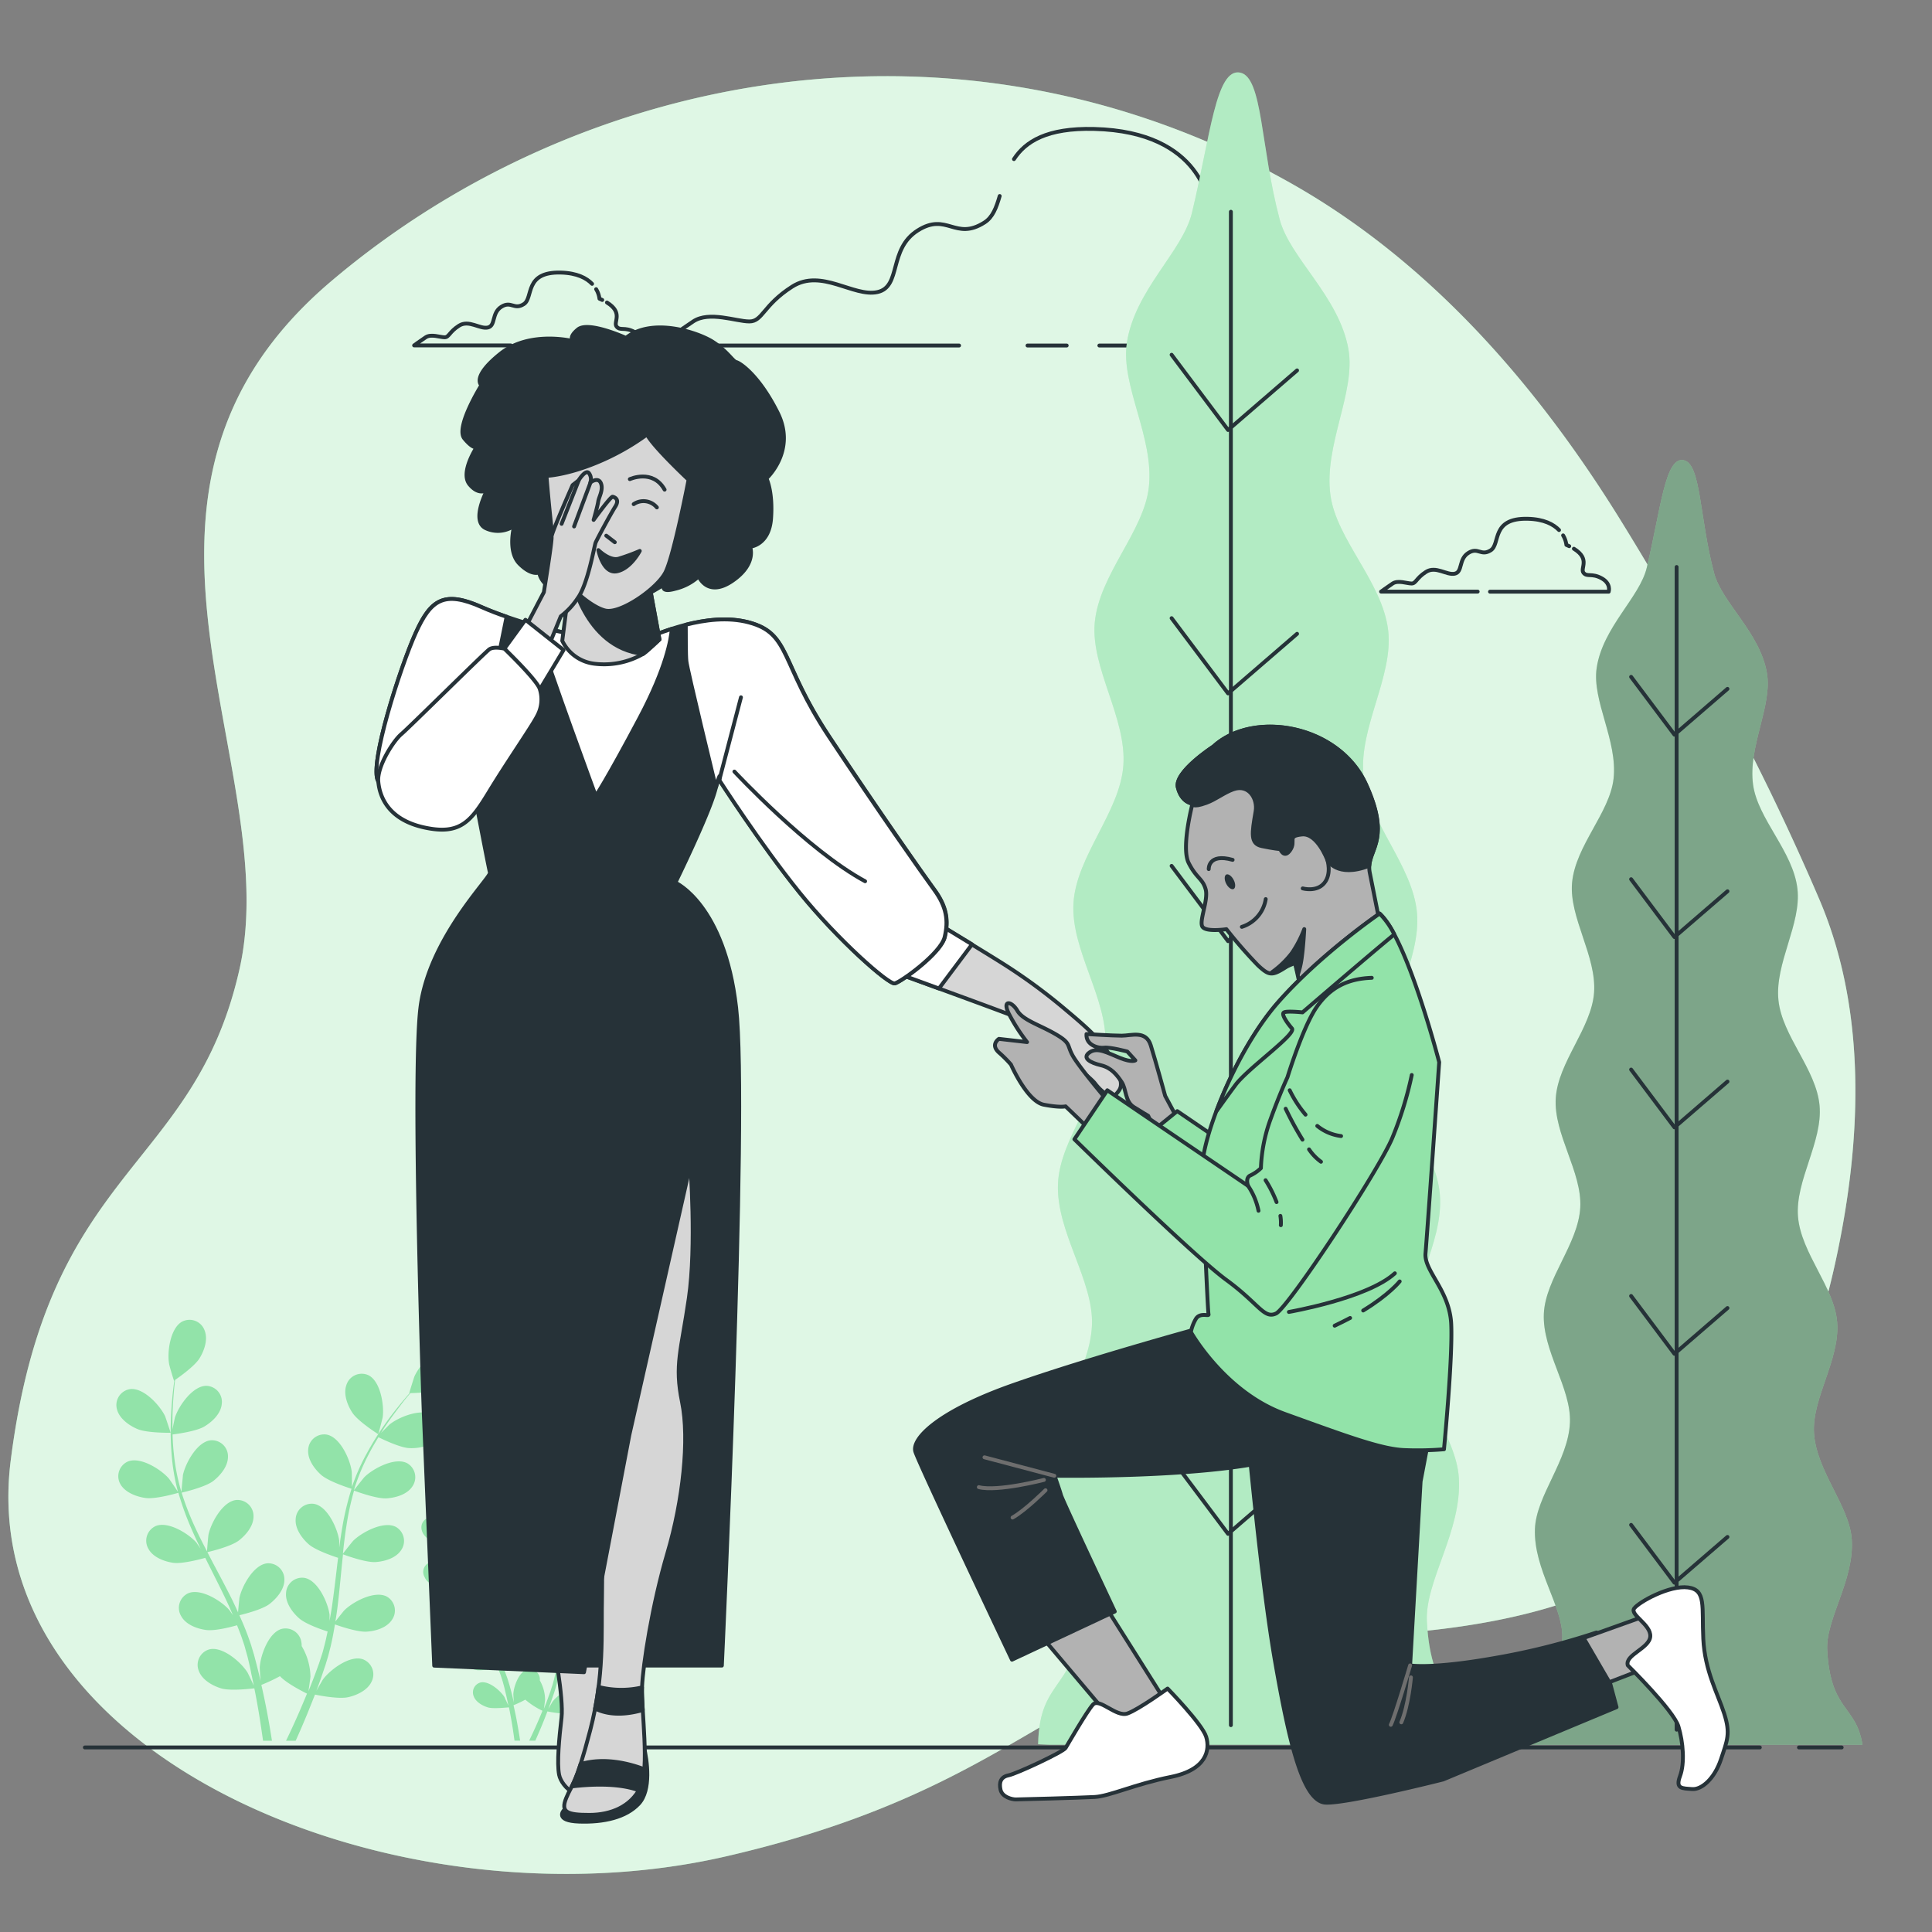 <svg xmlns="http://www.w3.org/2000/svg" viewBox="0 0 500 500"><rect x="0" y="0" width="500" height="500" fill="#808080" stroke="none"/><g id="background-simple"><path d="M458.25,205.15a799.7,799.7,0,0,0-38.82-70.48C398,100,370,67.46,333.34,47,248.28-.64,150.29,18,85.68,72.81S73.84,198,62,250.74,12.46,301.43,2.77,378,102.91,500.05,188,480.4s86.14-54.83,158.28-56.9S461.48,399.71,476.55,319c5.3-28.35,5.86-59.17-5.71-86.25C466.92,223.58,462.7,214.35,458.25,205.15Z" style="fill:#92E3A9"></path><path d="M458.25,205.15a799.7,799.7,0,0,0-38.82-70.48C398,100,370,67.46,333.34,47,248.28-.64,150.29,18,85.68,72.81S73.84,198,62,250.74,12.46,301.43,2.77,378,102.91,500.05,188,480.4s86.14-54.83,158.28-56.9S461.48,399.71,476.55,319c5.3-28.35,5.86-59.17-5.71-86.25C466.92,223.58,462.7,214.35,458.25,205.15Z" style="fill:#fff;opacity:0.7"></path></g><g id="Floor"><line x1="465.57" y1="452.24" x2="476.62" y2="452.24" style="fill:none;stroke:#263238;stroke-linecap:round;stroke-linejoin:round"></line><line x1="21.96" y1="452.24" x2="455.44" y2="452.24" style="fill:none;stroke:#263238;stroke-linecap:round;stroke-linejoin:round"></line></g><g id="Clouds"><path d="M153.23,73.46c-1.41-1.47-3.86-2.81-8.11-2.92-9.55-.23-7,6.53-9.55,8.16s-3.26-.93-5.83.7-1.4,4.89-3.49,5.36-4.9-2.1-7.46-.47-2.56,3-3.73,3-3.49-.93-4.89,0-3,2.1-3,2.1h25" style="fill:none;stroke:#263238;stroke-linecap:round;stroke-linejoin:round"></path><path d="M155.86,77.63l-.72-.33a6.25,6.25,0,0,0-.86-2.46" style="fill:none;stroke:#263238;stroke-linecap:round;stroke-linejoin:round"></path><path d="M135.36,89.42h30.73s.7-2.1-1.87-3.5-3.72-.23-4.65-1.4,1.85-3.55-2.49-6.23" style="fill:none;stroke:#263238;stroke-linecap:round;stroke-linejoin:round"></path><path d="M403.48,137.18c-1.41-1.47-3.87-2.82-8.11-2.92-9.56-.23-7,6.52-9.56,8.15s-3.26-.93-5.82.7-1.4,4.9-3.5,5.36-4.89-2.1-7.45-.46-2.56,3-3.73,3-3.49-.93-4.89,0-3,2.1-3,2.1h25" style="fill:none;stroke:#263238;stroke-linecap:round;stroke-linejoin:round"></path><path d="M406.11,141.35l-.73-.33a6.32,6.32,0,0,0-.85-2.46" style="fill:none;stroke:#263238;stroke-linecap:round;stroke-linejoin:round"></path><path d="M385.61,153.13h30.72s.7-2.1-1.86-3.49-3.73-.24-4.66-1.4,1.85-3.55-2.49-6.23" style="fill:none;stroke:#263238;stroke-linecap:round;stroke-linejoin:round"></path><path d="M284.51,89.42h60.92s2.08-6.23-5.54-10.38-11.07-.7-13.83-4.16,7.61-12.45-13.15-21.45c0,0-1.39-19.37-29.76-20.06-12.24-.3-17.78,3.27-20.74,7.81" style="fill:none;stroke:#263238;stroke-linecap:round;stroke-linejoin:round"></path><line x1="265.92" y1="89.42" x2="276.06" y2="89.42" style="fill:none;stroke:#263238;stroke-linecap:round;stroke-linejoin:round"></line><path d="M258.72,50.73c-.87,3-1.81,5.5-3.94,6.85-7.61,4.85-9.68-2.76-17.3,2.08s-4.15,14.53-10.37,15.92S212.57,69.35,205,74.19s-7.61,9-11.07,9-10.38-2.77-14.53,0-9,6.23-9,6.23h77.81" style="fill:none;stroke:#263238;stroke-linecap:round;stroke-linejoin:round"></path></g><g id="Trees"><path d="M397.74,451.53H482c-1.62-10.31-8.24-8.5-9.12-24.46-.44-8.05,7-18,6.36-28.56-.53-8.71-9.11-17.63-9.78-27.58-.6-9,6.72-19,6-28.64-.67-9.15-9.37-17.93-10.14-27.45-.75-9.28,6.42-19.35,5.58-28.73s-9.7-18-10.64-27.26c-1-9.51,6-19.74,4.91-28.85-1.12-9.66-10.24-18-11.47-26.9-1.38-9.91,5.08-20.5,3.56-29-1.85-10.49-11.6-18.07-13.66-25.8-3.82-14.41-3.34-28.3-7.86-29.2-4.82-1-5.92,12.65-9.57,27.86-1.84,7.65-11.38,15.39-12.95,25.88-1.27,8.49,5.47,18.82,4.37,28.69-1,8.84-9.87,17.34-10.74,26.94-.81,9,6.4,19,5.69,28.45-.69,9.19-9.31,17.95-9.91,27.27s6.84,19.1,6.34,28.31c-.52,9.44-9,18.36-9.42,27.44-.46,9.61,7.12,19.3,6.75,28.21-.41,9.87-8.76,18.92-9.06,27.55-.38,10.48,7.32,20.15,7.08,28.13-.51,17.32-8.44,13.73-8.73,27.67Z" style="fill:#92E3A9"></path><path d="M397.74,451.53H482c-1.62-10.31-8.24-8.5-9.12-24.46-.44-8.05,7-18,6.36-28.56-.53-8.71-9.11-17.63-9.78-27.58-.6-9,6.72-19,6-28.64-.67-9.15-9.37-17.93-10.14-27.45-.75-9.28,6.42-19.35,5.58-28.73s-9.7-18-10.64-27.26c-1-9.51,6-19.74,4.91-28.85-1.12-9.66-10.24-18-11.47-26.9-1.38-9.91,5.08-20.5,3.56-29-1.85-10.49-11.6-18.07-13.66-25.8-3.82-14.41-3.34-28.3-7.86-29.2-4.82-1-5.92,12.65-9.57,27.86-1.84,7.65-11.38,15.39-12.95,25.88-1.27,8.49,5.47,18.82,4.37,28.69-1,8.84-9.87,17.34-10.74,26.94-.81,9,6.4,19,5.69,28.45-.69,9.19-9.31,17.95-9.91,27.27s6.84,19.1,6.34,28.31c-.52,9.44-9,18.36-9.42,27.44-.46,9.61,7.12,19.3,6.75,28.21-.41,9.87-8.76,18.92-9.06,27.55-.38,10.48,7.32,20.15,7.08,28.13-.51,17.32-8.44,13.73-8.73,27.67Z" style="fill:#fff;opacity:0.3"></path><path d="M397.74,451.53H482c-1.62-10.31-8.24-8.5-9.12-24.46-.44-8.05,7-18,6.36-28.56-.53-8.71-9.11-17.63-9.78-27.58-.6-9,6.72-19,6-28.64-.67-9.15-9.37-17.93-10.14-27.45-.75-9.28,6.42-19.35,5.58-28.73s-9.7-18-10.64-27.26c-1-9.51,6-19.74,4.91-28.85-1.12-9.66-10.24-18-11.47-26.9-1.38-9.91,5.08-20.5,3.56-29-1.85-10.49-11.6-18.07-13.66-25.8-3.82-14.41-3.34-28.3-7.86-29.2-4.82-1-5.92,12.65-9.57,27.86-1.84,7.65-11.38,15.39-12.95,25.88-1.27,8.49,5.47,18.82,4.37,28.69-1,8.84-9.87,17.34-10.74,26.94-.81,9,6.4,19,5.69,28.45-.69,9.19-9.31,17.95-9.91,27.27s6.84,19.1,6.34,28.31c-.52,9.44-9,18.36-9.42,27.44-.46,9.61,7.12,19.3,6.75,28.21-.41,9.87-8.76,18.92-9.06,27.55-.38,10.48,7.32,20.15,7.08,28.13-.51,17.32-8.44,13.73-8.73,27.67Z" style="opacity:0.3"></path><line x1="433.91" y1="146.74" x2="433.91" y2="447.64" style="fill:none;stroke:#263238;stroke-linecap:round;stroke-linejoin:round"></line><polyline points="447.07 178.28 433.35 190.13 422.13 175.17" style="fill:none;stroke:#263238;stroke-linecap:round;stroke-linejoin:round"></polyline><polyline points="447.07 230.66 433.35 242.5 422.13 227.54" style="fill:none;stroke:#263238;stroke-linecap:round;stroke-linejoin:round"></polyline><polyline points="447.07 279.91 433.35 291.76 422.13 276.8" style="fill:none;stroke:#263238;stroke-linecap:round;stroke-linejoin:round"></polyline><polyline points="447.07 338.52 433.35 350.37 422.13 335.4" style="fill:none;stroke:#263238;stroke-linecap:round;stroke-linejoin:round"></polyline><polyline points="447.07 397.76 433.35 409.6 422.13 394.64" style="fill:none;stroke:#263238;stroke-linecap:round;stroke-linejoin:round"></polyline><path d="M271.47,451.53H381.14c-2.1-13.42-10.72-11.06-11.86-31.84-.58-10.47,9.11-23.42,8.27-37.18-.69-11.32-11.86-22.94-12.72-35.89-.79-11.7,8.75-24.67,7.82-37.28-.87-11.91-12.19-23.34-13.2-35.73-1-12.08,8.36-25.19,7.26-37.4s-12.62-23.44-13.84-35.48c-1.26-12.37,7.77-25.7,6.39-37.55-1.47-12.57-13.33-23.43-14.94-35-1.79-12.89,6.61-26.67,4.65-37.81-2.41-13.65-15.11-23.52-17.79-33.58-5-18.76-4.35-36.83-10.23-38-6.28-1.26-7.71,16.46-12.47,36.27-2.38,10-14.8,20-16.85,33.68-1.65,11.06,7.13,24.5,5.69,37.35-1.29,11.5-12.85,22.56-14,35.07-1.06,11.76,8.32,24.73,7.4,37-.9,12-12.12,23.35-12.9,35.49s8.91,24.87,8.25,36.86c-.68,12.28-11.7,23.88-12.26,35.71-.6,12.5,9.27,25.11,8.79,36.72-.53,12.85-11.4,24.63-11.8,35.86-.49,13.64,9.53,26.23,9.22,36.61-.67,22.54-11,17.87-11.36,36Z" style="fill:#92E3A9"></path><path d="M271.47,451.53H381.14c-2.1-13.42-10.72-11.06-11.86-31.84-.58-10.47,9.11-23.42,8.27-37.18-.69-11.32-11.86-22.94-12.72-35.89-.79-11.7,8.75-24.67,7.82-37.28-.87-11.91-12.19-23.34-13.2-35.73-1-12.08,8.36-25.19,7.26-37.4s-12.62-23.44-13.84-35.48c-1.26-12.37,7.77-25.7,6.39-37.55-1.47-12.57-13.33-23.43-14.94-35-1.79-12.89,6.61-26.67,4.65-37.81-2.41-13.65-15.11-23.52-17.79-33.58-5-18.76-4.35-36.83-10.23-38-6.28-1.26-7.71,16.46-12.47,36.27-2.38,10-14.8,20-16.85,33.68-1.65,11.06,7.13,24.5,5.69,37.35-1.29,11.5-12.85,22.56-14,35.07-1.06,11.76,8.32,24.73,7.4,37-.9,12-12.12,23.35-12.9,35.49s8.91,24.87,8.25,36.86c-.68,12.28-11.7,23.88-12.26,35.71-.6,12.5,9.27,25.11,8.79,36.72-.53,12.85-11.4,24.63-11.8,35.86-.49,13.64,9.53,26.23,9.22,36.61-.67,22.54-11,17.87-11.36,36Z" style="fill:#fff;opacity:0.3"></path><line x1="318.55" y1="54.8" x2="318.55" y2="446.47" style="fill:none;stroke:#263238;stroke-linecap:round;stroke-linejoin:round"></line><polyline points="335.68 95.86 317.82 111.28 303.21 91.81" style="fill:none;stroke:#263238;stroke-linecap:round;stroke-linejoin:round"></polyline><polyline points="335.68 164.03 317.82 179.45 303.21 159.98" style="fill:none;stroke:#263238;stroke-linecap:round;stroke-linejoin:round"></polyline><polyline points="335.68 228.15 317.82 243.57 303.21 224.09" style="fill:none;stroke:#263238;stroke-linecap:round;stroke-linejoin:round"></polyline><polyline points="335.68 304.44 317.82 319.86 303.21 300.38" style="fill:none;stroke:#263238;stroke-linecap:round;stroke-linejoin:round"></polyline><polyline points="335.68 381.54 317.82 396.96 303.21 377.48" style="fill:none;stroke:#263238;stroke-linecap:round;stroke-linejoin:round"></polyline></g><g id="Plants"><path d="M35.48,369.8c2.52,1.11,8.69,1,8.69,1s-1.32-4-1.44-4.29c-1.35-2.83-5.63-7.5-9.12-7a4.16,4.16,0,0,0-3.34,5.21C30.85,367.07,33.33,368.87,35.48,369.8Z" style="fill:#92E3A9"></path><path d="M37.61,387.67c2.61.39,8.12-1.21,8.56-1.34a73.3,73.3,0,0,0,3.34,9.24c.75,1.75,1.57,3.5,2.41,5.23-.5-.73-1-1.39-1-1.47-2-2.37-7.42-5.75-10.65-4.38a4.16,4.16,0,0,0-1.84,5.91c1.19,2.17,4.05,3.25,6.37,3.59s7.08-.93,8.32-1.28c.33.66.65,1.33,1,2,1.59,3.18,3.2,6.34,4.68,9.49.52,1.11,1,2.22,1.47,3.33-.45-.65-.83-1.2-.9-1.28-2-2.37-7.41-5.75-10.65-4.38a4.16,4.16,0,0,0-1.84,5.91c1.19,2.18,4,3.25,6.37,3.59s6.62-.8,8.1-1.21c.45,1.15.91,2.3,1.3,3.44.25.78.54,1.52.75,2.32s.43,1.56.65,2.33c.36,1.51.74,3.05,1,4.53.23,1,.43,2,.63,3-.51-1.11-1.54-3.27-1.65-3.44-1.67-2.65-6.46-6.81-9.87-5.94a4.16,4.16,0,0,0-2.71,5.56c.85,2.33,3.51,3.83,5.75,4.52,2.47.75,7.94.06,8.62,0,.33,1.63.63,3.22.89,4.73.59,3.32,1,6.3,1.37,8.83h2.3c-.4-2.61-.93-5.72-1.62-9.21-.33-1.66-.71-3.43-1.12-5.24a42.94,42.94,0,0,0,4.81-2.26c1.8,1.95,6.41,4.23,7,4.52-.63,1.54-1.26,3-1.87,4.44-1.27,2.93-2.48,5.53-3.55,7.75h2.49c.92-2,1.93-4.37,3-6.94.64-1.57,1.3-3.25,2-5,.66.14,6.07,1.24,8.59.67,2.29-.51,5.06-1.81,6.08-4.07a4.17,4.17,0,0,0-2.3-5.75c-3.33-1.12-8.41,2.67-10.28,5.19-.11.15-1.12,1.9-1.74,3,.27-.71.53-1.4.79-2.14.54-1.45,1-2.91,1.55-4.48.23-.77.47-1.54.7-2.33s.41-1.61.63-2.43c.45-1.9.82-3.85,1.14-5.82,1.27.46,5.81,2,8.16,1.87s5.27-1,6.62-3.1a4.15,4.15,0,0,0-1.4-6c-3.12-1.61-8.72,1.36-10.94,3.57-.14.14-1.56,1.91-2.32,2.89.19-1.19.38-2.37.53-3.58.43-3.48.76-7,1.1-10.55.11-1.09.23-2.16.34-3.24.45.17,5.8,2.16,8.43,2,2.34-.17,5.27-1,6.63-3.11a4.17,4.17,0,0,0-1.4-6c-3.13-1.61-8.73,1.36-11,3.58-.17.16-2.2,2.71-2.69,3.38.25-2.37.52-4.74.89-7.06a73.32,73.32,0,0,1,2-9.28c.21.08,5.79,2.19,8.48,2,2.34-.17,5.27-1,6.63-3.11a4.17,4.17,0,0,0-1.4-6c-3.13-1.61-8.73,1.36-11,3.58-.17.17-2.36,2.91-2.73,3.44.06-.18.09-.37.14-.54a54.16,54.16,0,0,1,3.68-8.79c.8-1.56,1.65-3,2.51-4.4,1,.49,5.59,2.72,8,2.82s5.35-.44,6.93-2.36a4.15,4.15,0,0,0-.73-6.14c-2.93-1.95-8.82.39-11.27,2.34-.14.11-1.37,1.34-2.26,2.25.39-.62.79-1.27,1.19-1.86,1.47-2.21,3-4.15,4.28-5.86.76-1,1.47-1.81,2.14-2.61,1.23,0,6.21-.17,8.38-1.19s4.55-2.86,5.06-5.29a4.16,4.16,0,0,0-3.47-5.12c-3.5-.37-7.65,4.42-8.93,7.28-.11.25-1.39,4.33-1.33,4.33h.08c-.66.76-1.36,1.57-2.11,2.47-1.37,1.68-2.9,3.59-4.42,5.78A74.21,74.21,0,0,0,95,376a53.37,53.37,0,0,0-3.92,8.82l0,.11c0-1,0-3.91-.06-4.13-.4-3.11-3-8.89-6.47-9.53a4.15,4.15,0,0,0-4.79,3.91c-.21,2.47,1.59,4.95,3.34,6.51,2,1.76,7.44,3.47,7.88,3.6a74,74,0,0,0-2.32,9.55c-.33,1.88-.61,3.79-.87,5.7,0-.89,0-1.69,0-1.8-.41-3.11-3-8.89-6.47-9.53a4.16,4.16,0,0,0-4.8,3.91c-.2,2.48,1.59,4.95,3.34,6.51s6.41,3.14,7.64,3.53c-.09.73-.19,1.47-.27,2.2-.42,3.53-.83,7.05-1.33,10.49-.18,1.22-.4,2.41-.61,3.6,0-.8,0-1.46,0-1.56-.4-3.12-3-8.89-6.46-9.53a4.16,4.16,0,0,0-4.8,3.91c-.21,2.47,1.59,4.95,3.34,6.51s6,3,7.42,3.45c-.26,1.22-.51,2.43-.82,3.59-.22.79-.38,1.57-.65,2.35l-.75,2.31c-.53,1.45-1.06,2.95-1.61,4.35-.38,1-.75,1.91-1.13,2.84.19-1.21.51-3.57.52-3.77A16.06,16.06,0,0,0,78.07,426a4.69,4.69,0,0,0-.06-.92,4.16,4.16,0,0,0-5.08-3.53c-3.4.9-5.55,6.87-5.71,10,0,.19.11,2.2.21,3.48-.18-.74-.33-1.46-.52-2.22-.36-1.5-.76-3-1.18-4.6-.23-.76-.47-1.54-.7-2.32s-.55-1.58-.82-2.38c-.67-1.83-1.44-3.66-2.26-5.49,1.31-.31,6-1.5,7.83-2.93s3.84-3.76,3.82-6.24a4.16,4.16,0,0,0-4.49-4.26c-3.5.38-6.53,5.94-7.16,9,0,.19-.25,2.45-.34,3.69-.5-1.09-1-2.19-1.53-3.28-1.57-3.14-3.24-6.28-4.91-9.41-.51-1-1-1.93-1.5-2.89.47-.11,6-1.4,8.12-3,1.86-1.43,3.83-3.76,3.82-6.24a4.16,4.16,0,0,0-4.5-4.26c-3.49.38-6.52,5.94-7.16,9-.05.23-.34,3.48-.37,4.31-1.1-2.12-2.18-4.24-3.16-6.38A74.43,74.43,0,0,1,47,386.3c.22-.05,6-1.37,8.17-3C57,381.86,59,379.53,59,377a4.15,4.15,0,0,0-4.49-4.25c-3.5.37-6.53,5.94-7.17,9,0,.24-.36,3.73-.37,4.37-.05-.18-.13-.35-.18-.53A53.3,53.3,0,0,1,45,376.3c-.2-1.75-.29-3.43-.34-5.06,1.11-.14,6.16-.81,8.26-2.08s4.22-3.32,4.47-5.79a4.15,4.15,0,0,0-4-4.72c-3.52,0-7.14,5.19-8.11,8.18-.05.16-.41,1.87-.65,3.12,0-.74,0-1.5,0-2.21,0-2.66.17-5.09.34-7.25.1-1.22.22-2.33.34-3.36,1-.7,5.09-3.57,6.34-5.62s2.22-4.89,1.3-7.2A4.15,4.15,0,0,0,47.2,342c-3.12,1.61-4,7.9-3.43,11,0,.26,1.23,4.37,1.28,4.33l.06,0c-.14,1-.27,2.06-.4,3.22-.21,2.16-.43,4.59-.5,7.26a74.93,74.93,0,0,0,.21,8.62,53.39,53.39,0,0,0,1.6,9.51l0,.11c-.55-.87-2.18-3.24-2.32-3.41-2.06-2.38-7.42-5.76-10.66-4.38a4.16,4.16,0,0,0-1.84,5.91C32.43,386.26,35.29,387.34,37.61,387.67Z" style="fill:#92E3A9"></path><path d="M97.88,371.16c.06,0,1.12-4.1,1.16-4.37.43-3.11-.56-9.37-3.72-10.9a4.16,4.16,0,0,0-5.66,2.51c-.85,2.33.22,5.19,1.5,7.16C92.65,367.87,97.88,371.16,97.88,371.16Z" style="fill:#92E3A9"></path><path d="M112.45,399.26c1.61.7,5.52.61,5.52.61s-.84-2.56-.91-2.71c-.86-1.8-3.58-4.77-5.79-4.47a2.64,2.64,0,0,0-2.12,3.31C109.52,397.53,111.09,398.67,112.45,399.26Z" style="fill:#92E3A9"></path><path d="M113.81,410.61c1.66.24,5.15-.78,5.43-.86a47.06,47.06,0,0,0,2.12,5.87c.48,1.11,1,2.22,1.53,3.32-.32-.47-.6-.88-.65-.94-1.31-1.5-4.71-3.65-6.76-2.78a2.64,2.64,0,0,0-1.17,3.75c.76,1.38,2.57,2.07,4,2.28s4.5-.59,5.29-.81l.62,1.26c1,2,2,4,3,6,.33.71.63,1.41.93,2.12-.28-.42-.52-.76-.56-.81-1.31-1.51-4.71-3.65-6.76-2.78a2.65,2.65,0,0,0-1.18,3.75c.76,1.38,2.58,2.06,4,2.28a17.11,17.11,0,0,0,5.14-.77c.29.73.58,1.46.83,2.18.15.5.34,1,.47,1.47s.28,1,.41,1.49c.23,1,.47,1.93.67,2.87.15.65.27,1.27.4,1.89-.32-.7-1-2.07-1-2.17-1.06-1.69-4.1-4.33-6.26-3.78A2.64,2.64,0,0,0,122.6,439c.54,1.48,2.23,2.43,3.65,2.87s5,0,5.47,0c.21,1,.4,2.05.57,3,.37,2.11.65,4,.86,5.61h1.46c-.25-1.66-.58-3.63-1-5.85-.21-1.05-.45-2.17-.71-3.32a29,29,0,0,0,3.05-1.44,19.23,19.23,0,0,0,4.44,2.87c-.39,1-.79,1.93-1.18,2.82-.81,1.86-1.58,3.51-2.26,4.92h1.59c.58-1.3,1.22-2.77,1.89-4.41.41-1,.82-2.06,1.24-3.16.42.09,3.85.78,5.45.42s3.21-1.15,3.86-2.58a2.64,2.64,0,0,0-1.45-3.65c-2.12-.71-5.35,1.69-6.53,3.29-.07.1-.71,1.21-1.1,1.92.16-.45.33-.89.5-1.36.34-.92.65-1.84,1-2.84l.45-1.48c.15-.49.26-1,.39-1.54.29-1.21.52-2.45.73-3.7.81.29,3.68,1.29,5.17,1.19s3.35-.65,4.21-2a2.64,2.64,0,0,0-.89-3.83c-2-1-5.53.87-6.95,2.27-.08.09-1,1.21-1.47,1.84.12-.76.24-1.51.34-2.28.27-2.21.48-4.45.7-6.7l.21-2.05c.29.11,3.69,1.37,5.36,1.25,1.48-.1,3.34-.64,4.2-2a2.64,2.64,0,0,0-.89-3.83c-2-1-5.53.86-6.95,2.27-.1.1-1.39,1.72-1.7,2.15.16-1.51.33-3,.56-4.48a47.39,47.39,0,0,1,1.28-5.9c.14.06,3.68,1.39,5.39,1.27,1.48-.1,3.34-.65,4.2-2a2.64,2.64,0,0,0-.89-3.83c-2-1-5.53.87-6.94,2.27-.12.11-1.51,1.85-1.73,2.18,0-.11.05-.23.08-.34a34.24,34.24,0,0,1,2.34-5.57c.51-1,1.05-1.92,1.59-2.8.64.32,3.55,1.73,5.1,1.79s3.4-.28,4.39-1.49a2.65,2.65,0,0,0-.46-3.91c-1.86-1.23-5.6.25-7.15,1.5-.09.06-.87.84-1.44,1.42.26-.39.51-.81.76-1.18.93-1.4,1.87-2.63,2.71-3.72.49-.61.94-1.15,1.36-1.66.79,0,3.94-.1,5.32-.75s2.89-1.81,3.22-3.36a2.65,2.65,0,0,0-2.21-3.25c-2.22-.23-4.85,2.8-5.66,4.62-.07.16-.89,2.75-.85,2.75h0c-.42.47-.86,1-1.34,1.56-.87,1.07-1.84,2.28-2.8,3.67a45.92,45.92,0,0,0-2.91,4.64,34,34,0,0,0-2.49,5.59.19.19,0,0,1,0,.07c0-.65,0-2.48,0-2.62-.26-2-1.91-5.64-4.11-6a2.64,2.64,0,0,0-3,2.48c-.13,1.57,1,3.14,2.12,4.14s4.72,2.2,5,2.28a46.62,46.62,0,0,0-1.47,6.06c-.21,1.2-.39,2.4-.55,3.62,0-.57,0-1.07,0-1.14-.26-2-1.91-5.65-4.11-6.05a2.64,2.64,0,0,0-3,2.48c-.13,1.57,1,3.14,2.12,4.13s4.07,2,4.85,2.24l-.18,1.4c-.27,2.24-.52,4.47-.84,6.66-.11.77-.25,1.52-.39,2.28,0-.5,0-.93,0-1-.25-2-1.91-5.64-4.1-6.05a2.65,2.65,0,0,0-3.05,2.48c-.13,1.57,1,3.14,2.12,4.14a17,17,0,0,0,4.71,2.19c-.16.77-.32,1.54-.51,2.28-.15.5-.25,1-.42,1.48s-.32,1-.47,1.47c-.34.92-.68,1.87-1,2.76-.24.63-.48,1.21-.71,1.81.12-.77.32-2.27.32-2.4a10.35,10.35,0,0,0-1.37-5,2.83,2.83,0,0,0,0-.58,2.64,2.64,0,0,0-3.23-2.24c-2.15.57-3.52,4.36-3.62,6.35,0,.11.07,1.39.13,2.2-.11-.47-.21-.92-.32-1.4-.23-1-.48-1.9-.75-2.92l-.45-1.48c-.14-.49-.35-1-.52-1.5-.43-1.17-.92-2.33-1.43-3.49.83-.2,3.78-.95,5-1.86s2.43-2.39,2.42-4a2.64,2.64,0,0,0-2.85-2.71c-2.22.24-4.14,3.78-4.55,5.73,0,.12-.15,1.55-.21,2.34-.32-.69-.63-1.39-1-2.08-1-2-2.06-4-3.11-6-.33-.61-.64-1.23-1-1.84.3-.06,3.83-.88,5.16-1.9,1.18-.91,2.43-2.39,2.42-4a2.65,2.65,0,0,0-2.85-2.71c-2.22.24-4.15,3.78-4.55,5.73,0,.15-.22,2.21-.24,2.73-.7-1.34-1.38-2.69-2-4a45.94,45.94,0,0,1-2.18-5.63c.14,0,3.83-.87,5.19-1.91,1.18-.91,2.43-2.39,2.42-4a2.63,2.63,0,0,0-2.85-2.7c-2.22.24-4.14,3.77-4.55,5.72,0,.15-.23,2.37-.23,2.78,0-.12-.09-.23-.12-.34a34.42,34.42,0,0,1-1.13-5.94c-.12-1.1-.18-2.17-.21-3.21.7-.08,3.91-.51,5.24-1.32s2.68-2.1,2.84-3.67a2.64,2.64,0,0,0-2.54-3c-2.23,0-4.53,3.3-5.14,5.19,0,.11-.26,1.19-.41,2,0-.46,0-1,0-1.4,0-1.68.11-3.23.22-4.6.07-.77.14-1.48.22-2.13.65-.44,3.23-2.27,4-3.57s1.41-3.1.83-4.57a2.65,2.65,0,0,0-3.64-1.49c-2,1-2.5,5-2.17,7,0,.17.78,2.77.81,2.75l0,0c-.09.63-.17,1.31-.25,2-.14,1.37-.28,2.91-.32,4.61a48.9,48.9,0,0,0,.13,5.47,34.05,34.05,0,0,0,1,6l0,.07c-.35-.55-1.39-2.06-1.48-2.16-1.3-1.51-4.71-3.65-6.76-2.78a2.64,2.64,0,0,0-1.17,3.75C110.52,409.71,112.33,410.39,113.81,410.61Z" style="fill:#92E3A9"></path><path d="M152.06,400.12s.71-2.6.74-2.77c.27-2-.36-6-2.37-6.92a2.65,2.65,0,0,0-3.59,1.59c-.54,1.48.15,3.3,1,4.55C148.74,398,152.06,400.12,152.06,400.12Z" style="fill:#92E3A9"></path></g><g id="character-1"><path d="M162,87.45s-9.69-4.42-12.41-2.21-1.19,3.06-1.19,3.06-11.23-2.89-18.88,3.23-4.93,8.16-4.93,8.16-6.8,10.89-4.42,13.78,3.23,2.21,3.23,2.21-4.42,6.63-1.87,9.69,4.59,1.36,4.59,1.36-4.42,8.16-.34,10a7.32,7.32,0,0,0,7.31-.68s-1.87,6.63,1.36,9.86,5.11,2.22,5.11,2.22.17,4.93,10,6.63,11.73,2.21,15.81.17a67.77,67.77,0,0,0,6.63-3.74s-1.53,2.38,2.72,1.19a13.66,13.66,0,0,0,6.12-3.23s2.22,5.61,8.68,1.19,4.59-8.85,4.59-8.85,4.93-.34,5.44-7.31-1.19-10.37-1.19-10.37,7.82-7.14,2.89-17-9.86-12.93-10.71-13.1-2.38-2.89-6.12-5.27S168.8,82,162,87.45Z" style="fill:#263238;stroke:#263238;stroke-linecap:round;stroke-linejoin:round"></path><path d="M176.28,132s4.25-1.87,3.57,2.21-5.1,6.29-5.1,6.29Z" style="fill:none;stroke:#263238;stroke-linecap:round;stroke-linejoin:round"></path><path d="M142,129.45s-4.25-1.87-3.57,2.21,5.1,6.29,5.1,6.29Z" style="fill:none;stroke:#263238;stroke-linecap:round;stroke-linejoin:round"></path><path d="M143.17,425.21s2.76,14.14,2.15,19.37-1.23,11.68-.62,14.75,5.84,8.61,12.91,3.69,1.23-12.91.31-24.9.62-38.73.62-38.73l-.93-7.69Z" style="fill:#d6d6d6;stroke:#263238;stroke-linecap:round;stroke-linejoin:round"></path><path d="M174.75,228.41s12.68,5.59,15.76,32.33-3.69,170.31-3.69,170.31h-45.5Z" style="fill:#263238;stroke:#263238;stroke-linecap:round;stroke-linejoin:round"></path><path d="M145.89,468.57s-2.42,2.64,4,2.86,12.11-1.1,15.41-4.62,2.21-11.24,1.33-14.76-1.33-5.07-1.33-5.07-.66,5.95-7.26,11.68S145.89,468.57,145.89,468.57Z" style="fill:#263238;stroke:#263238;stroke-linecap:round;stroke-linejoin:round"></path><path d="M178.66,301.36s1.59,20.95-.39,34.61-3.74,17.18-1.76,26.87.22,25.55-3.75,39-6.38,29.07-6.6,34.8,2,21.15-.44,26-7.49,7.05-13.22,7.05-7.49-.66-5.95-4.4,2.43-3.09,6.17-17.41,2.86-24.89,3.08-34.8-.66-21.58-.66-21.58L177,294.12Z" style="fill:#d6d6d6;stroke:#263238;stroke-linecap:round;stroke-linejoin:round"></path><path d="M166.15,436.71a23.89,23.89,0,0,1-11.25-.13q-.33,2.69-.89,5.58c4.12,2.09,9,1.36,12.33.39C166.2,440.21,166.1,438.16,166.15,436.71Z" style="fill:#263238;stroke:#263238;stroke-linecap:round;stroke-linejoin:round"></path><path d="M150.25,456.55a36.09,36.09,0,0,1-2.28,5.78c4.38-.53,12-1,17.34,1,.14-.24.28-.48.41-.73a13.53,13.53,0,0,0,1-4.73C163.16,456.51,156.58,454.68,150.25,456.55Z" style="fill:#263238;stroke:#263238;stroke-linecap:round;stroke-linejoin:round"></path><path d="M234.2,252.61s27.21,9.9,28.12,10.39,3,4.81,3.75,7,3.82,4.18,6.46,6.38,2.21,5.16,4,4.55,2-.7,1.36-2.48a31.59,31.59,0,0,0-2.86-5.09s7.13,5.37,8.39,7.07,4.09,4.28,5.43,2.73,2.1-2.37-.39-7.64-5.49-8.21-12.7-14.23a146.05,146.05,0,0,0-16.19-11.89c-3.94-2.5-15.87-9.74-15.87-9.74S238.86,247.88,234.2,252.61Z" style="fill:#d6d6d6;stroke:#263238;stroke-linecap:round;stroke-linejoin:round"></path><path d="M234.2,252.61c4.66-4.73,9.49-13,9.49-13s3.83,2.32,7.87,4.79L243,255.82Z" style="fill:#fff;stroke:#263238;stroke-linecap:round;stroke-linejoin:round"></path><path d="M146.53,163.8a111.77,111.77,0,0,1-21.77-6.63c-9.86-4.42-13.26-2-17.17,6.63s-12.24,34.35-9.69,38.43,9.18,10.2,14.28,10,10.2-9,10.2-9,4.08,21.42,4.42,22.61-15.81,17-18,35,.85,104.23.85,104.23l2.72,66,38.77,1.7,11.73-61.38,15.81-70.06s7.15-33.33,6-46.08-9.87-26.87-9.87-26.87,8.34-17,10.21-23.63,1.19-2.89,1.19-2.89,10.71,16.66,20.74,29.07,23.13,23.89,24.66,23.55,11.9-7.73,12.92-12,.51-7.83-2.72-12.25-14.45-20.4-27.21-39.62S204.68,164,193.8,161.08,170,164.31,168,164.82,146.53,163.8,146.53,163.8Z" style="fill:#263238;stroke:#263238;stroke-linecap:round;stroke-linejoin:round"></path><path d="M165.57,185.73c6.87-12.95,8.09-20.33,8.3-23-3,1-5.18,1.89-5.92,2.08-2,.51-21.42-1-21.42-1s-3.28-.61-7.81-1.83c3.53,11.71,15.46,44,15.46,44S156.73,202.4,165.57,185.73Z" style="fill:#fff;stroke:#263238;stroke-linecap:round;stroke-linejoin:round"></path><path d="M214.54,190.66c-12.75-19.21-9.86-26.69-20.74-29.58-5.47-1.46-11.46-.63-16.32.61,0,2.78,0,7.95.16,9.42.17,2,7.49,32.14,7.49,32.14l.14.44c1.48-5.1.88-1.8.88-1.8s10.71,16.66,20.74,29.07,23.13,23.89,24.66,23.55,11.9-7.73,12.92-12,.51-7.83-2.72-12.25S227.3,209.88,214.54,190.66Z" style="fill:#fff;stroke:#263238;stroke-linecap:round;stroke-linejoin:round"></path><path d="M124.76,157.17c-9.86-4.42-13.26-2-17.17,6.63s-12.24,34.35-9.69,38.43,9.18,10.2,14.28,10c4.49-.15,9-7,10-8.66l8.93-43.95C129,158.92,126.83,158.09,124.76,157.17Z" style="fill:#fff;stroke:#263238;stroke-linecap:round;stroke-linejoin:round"></path><path d="M190.06,199.68s19,20.4,33.83,28.39" style="fill:none;stroke:#263238;stroke-linecap:round;stroke-linejoin:round"></path><path d="M147.72,148.67l-2.21,17.17a10.63,10.63,0,0,0,8.5,5.95,20.22,20.22,0,0,0,12.41-2.55c.85-.51,4.25-3.74,4.25-3.74l-2.89-15.64S155,153.43,147.72,148.67Z" style="fill:#d6d6d6;stroke:#263238;stroke-linecap:round;stroke-linejoin:round"></path><path d="M167.78,149.86s-12.75,3.57-20.06-1.19c0,0,3.36,18.87,18.7,20.57.85-.51,4.25-3.74,4.25-3.74Z" style="fill:#263238;stroke:#263238;stroke-linecap:round;stroke-linejoin:round"></path><path d="M167.44,112.45a62.41,62.41,0,0,1-13.09,7.31c-7.82,3.23-12.92,3.4-12.92,3.4s1.53,19.21,2.89,23.46,8.5,10.55,12.41,11.4,13.26-5.61,15.47-9.86,6-24,6-24S169.14,115.68,167.44,112.45Z" style="fill:#d6d6d6;stroke:#263238;stroke-linecap:round;stroke-linejoin:round"></path><path d="M164,130.47a4.51,4.51,0,0,1,6,.85" style="fill:none;stroke:#263238;stroke-linecap:round;stroke-linejoin:round"></path><path d="M163,124s5.95-2.72,9,2.72" style="fill:none;stroke:#263238;stroke-linecap:round;stroke-linejoin:round"></path><line x1="156.9" y1="138.63" x2="159.11" y2="140.33" style="fill:none;stroke:#263238;stroke-linecap:round;stroke-linejoin:round"></line><path d="M154.86,142.37s2.89,2.89,5.27,2.21a50.86,50.86,0,0,0,5.44-2s-2.38,4.6-5.95,5.28S154.86,142.37,154.86,142.37Z" style="fill:#263238;stroke:#263238;stroke-linecap:round;stroke-linejoin:round"></path><path d="M136.49,161.42l4.26-8.16s2.21-13.61,2-14.29,5.44-13.43,5.44-13.43l1.53-1.19s1.87-3.06,2.72-1.87a2.57,2.57,0,0,1,.34,2.38s2-1.53,2.72.17-.51,3.57-.68,4.76-1.19,4.76-1.19,4.76,4.42-6.12,4.93-6,1.87.68.68,2.55-4.76,8.5-5.1,9.35-2,10.72-4.59,14.29a18.93,18.93,0,0,1-4.42,4.76l-3.74,9.18-6.13-5.44Z" style="fill:#d6d6d6;stroke:#263238;stroke-linecap:round;stroke-linejoin:round"></path><line x1="149.76" y1="124.35" x2="145.34" y2="135.57" style="fill:none;stroke:#263238;stroke-linecap:round;stroke-linejoin:round"></line><line x1="152.82" y1="124.86" x2="148.57" y2="136.25" style="fill:none;stroke:#263238;stroke-linecap:round;stroke-linejoin:round"></line><polygon points="135.98 160.4 145.85 168.22 139.72 178.42 130.54 167.88 135.98 160.4" style="fill:#fff;stroke:#263238;stroke-linecap:round;stroke-linejoin:round"></polygon><path d="M130.54,167.88s-2.72-.68-3.91.17S105.89,188.28,103.85,190s-6.29,8.34-5.95,12.25,2.55,9.86,11.9,11.9,12.07-1.53,16.83-9.35,11.05-16.84,12.42-19.56a8.89,8.89,0,0,0,.68-6.8C139.22,176.21,130.54,167.88,130.54,167.88Z" style="fill:#fff;stroke:#263238;stroke-linecap:round;stroke-linejoin:round"></path><line x1="186.15" y1="201.89" x2="191.76" y2="180.46" style="fill:#fff;stroke:#263238;stroke-linecap:round;stroke-linejoin:round"></line></g><g id="character-2"><path d="M301.55,283.62s-2.5-9.15-3.74-13.1-5-2.49-7.49-2.49-9.14-.42-9.14-.42c-.21,2.91,3.12,3.74,4.57,3.53s6,1,6,1l2.08,2.29s-.83.62-3.95-.62-5.82-2.91-7.9-1.46.21,2.7,2.91,3.33,4.16,2.49,5.4,4.36.83,5,3.12,6.45,3.74,2.28,3.74,2.28l2.7,6,5-5Z" style="fill:#b2b2b2;stroke:#263238;stroke-linecap:round;stroke-linejoin:round"></path><path d="M304.67,287.56l-8.73,7.07L309,313.75s1.66,4.37,3.74,4.79,2.7-.63,3.33-1S319,297.33,319,297.33Z" style="fill:#92E3A9;stroke:#263238;stroke-linecap:round;stroke-linejoin:round"></path><path d="M314,193.22s-10.17,6.58-9.17,10.57,3.79,4.18,3.79,4.18-3,11.37-1,15.35,3.59,4,4.39,6.78-1.8,8.37-.8,9.77,6.18.6,6.18.6a120.46,120.46,0,0,0,8.18,9.37c2.79,2.59,3.58,2.79,7,.6s2.59-1.2,2.59-1.2l1.4,6.38,20.53-16.75s-1.39-7-2.59-13,6-7.57-1-22.92S324.38,183.65,314,193.22Z" style="fill:#b2b2b2;stroke:#263238;stroke-linecap:round;stroke-linejoin:round"></path><path d="M329.16,251.63a24.2,24.2,0,0,0,5.19-5,28.7,28.7,0,0,0,3.19-6.18s-.2,4-.6,7a22.87,22.87,0,0,1-1,4.58l-.8-2.79Z" style="fill:#263238;stroke:#263238;stroke-linecap:round;stroke-linejoin:round"></path><path d="M314,193.22s-10.17,6.58-9.17,10.57,3.79,4.18,3.79,4.18-.2,1.2,3.59-.2c2.46-.9,4.54-2.64,7-3.51,4-1.39,6.31,2.43,5.75,5.71-1,5.78-1.4,8.37,1.59,9s4.79.79,4.79.79,1,2.6,2.59.2-1-3.58,3-4,6.58,6.58,6.58,6.58,2.4,4.79,10.85,1.52c.35-4.64,5.31-7.43-.88-21.06C346.51,187.64,324.38,183.65,314,193.22Z" style="fill:#263238;stroke:#263238;stroke-linecap:round;stroke-linejoin:round"></path><path d="M319.27,227.71c.53,1,.52,2.09,0,2.36s-1.4-.33-1.93-1.36-.51-2.09,0-2.37S318.75,226.68,319.27,227.71Z" style="fill:#263238"></path><path d="M343.52,222.53s1.19,3.58-.8,6-5.58,1.39-5.58,1.39" style="fill:none;stroke:#263238;stroke-linecap:round;stroke-linejoin:round"></path><path d="M321.39,239.87a9,9,0,0,0,6.18-7.18" style="fill:none;stroke:#263238;stroke-linecap:round;stroke-linejoin:round"></path><path d="M312.82,224.92s-.2-4.19,6.18-2.39" style="fill:none;stroke:#263238;stroke-linecap:round;stroke-linejoin:round"></path><path d="M268.5,422.26l21.41,25.35s2.08,2.71,6.44,0a12.54,12.54,0,0,0,5.41-7.06l-17.05-27Z" style="fill:#b2b2b2;stroke:#263238;stroke-linecap:round;stroke-linejoin:round"></path><path d="M302.17,437s-7.48,5.41-10.39,6.45-7.28-4.16-8.94-2.29-6.44,10.19-7.07,11.22-12.68,6.66-14.75,7.07-2.5,1.87-2.08,3.74,2.91,2.5,3.95,2.5,16.42-.42,20.37-.63,10.39-3.32,19.74-5.19,10.19-7.07,9.15-10.4S302.17,437,302.17,437Z" style="fill:#fff;stroke:#263238;stroke-linecap:round;stroke-linejoin:round"></path><path d="M322.75,369.25s3.53,39.5,7.27,60.9,7.28,36.17,13.1,36.38,30.35-6,30.35-6l44.89-18.71-5.19-19.33a181.12,181.12,0,0,1-26.61,6.65C370.35,432,364.94,431,364.94,431l2.71-47.6,2.49-13.1-39.28-9.14Z" style="fill:#263238;stroke:#263238;stroke-linecap:round;stroke-linejoin:round"></path><path d="M364.94,431s-3.95,13.3-5,15.38" style="fill:none;stroke:#6e6e6e;stroke-linecap:round;stroke-linejoin:round"></path><path d="M365.15,434.1s-.62,7.28-2.49,11.64" style="fill:none;stroke:#6e6e6e;stroke-linecap:round;stroke-linejoin:round"></path><line x1="351.85" y1="375.7" x2="363.9" y2="382.14" style="fill:none;stroke:#263238;stroke-linecap:round;stroke-linejoin:round"></line><line x1="341.46" y1="374.03" x2="353.51" y2="379.44" style="fill:none;stroke:#263238;stroke-linecap:round;stroke-linejoin:round"></line><path d="M309.86,343.89s-28.06,7.69-47.6,14.55-26.4,13.93-25.36,17.26,25,53.83,25,53.83l26.6-12.47s-13.51-28.68-13.92-30.14-1.67-5-1.67-5,38.46.63,57-4.16,25.77-9.56,25.77-9.56l-32.43-23.07A28.9,28.9,0,0,0,309.86,343.89Z" style="fill:#263238;stroke:#263238;stroke-linecap:round;stroke-linejoin:round"></path><line x1="272.86" y1="381.93" x2="254.78" y2="377.15" style="fill:none;stroke:#6e6e6e;stroke-linecap:round;stroke-linejoin:round"></line><path d="M270.16,383s-12.05,3.12-16.84,1.87" style="fill:none;stroke:#6e6e6e;stroke-linecap:round;stroke-linejoin:round"></path><path d="M270.58,385.67s-5.2,5.2-8.53,7.07" style="fill:none;stroke:#6e6e6e;stroke-linecap:round;stroke-linejoin:round"></path><path d="M357.05,236.43s-15.18,10.39-26.19,22.87-20,35.33-19.75,43.65,1.45,36.58,1.66,37.2-2.28-.62-3.32,1.25a10.76,10.76,0,0,0-1.25,3.33s8.73,15.58,24.32,21.2,24.94,9.14,31,9.35a83.11,83.11,0,0,0,10.18-.21s2.29-23.69,1.87-32.42-7.06-13.72-6.65-18.29,3.54-49.47,3.54-49.47S364.11,242.67,357.05,236.43Z" style="fill:#92E3A9;stroke:#263238;stroke-linecap:round;stroke-linejoin:round"></path><path d="M333.56,339.53s20.37-3.53,27.43-10" style="fill:none;stroke:#263238;stroke-linecap:round;stroke-linejoin:round"></path><path d="M349.41,341.09c-1.23.65-2.57,1.31-4,2" style="fill:none;stroke:#263238;stroke-linecap:round;stroke-linejoin:round"></path><path d="M362.24,331.63s-2.68,3.41-9.45,7.53" style="fill:none;stroke:#263238;stroke-linecap:round;stroke-linejoin:round"></path><path d="M332.31,262c.83-.42,4.78,0,4.78,0s18.48-15.9,23.75-20.17a20.08,20.08,0,0,0-3.79-5.4s-15.18,10.39-26.19,22.87c-6.62,7.48-12.48,18.71-16.06,28.29,1.44-2,3.27-4.56,5-6.88,3.32-4.37,15.8-13.1,14.55-14.55S331.48,262.41,332.31,262Z" style="fill:#92E3A9;stroke:#263238;stroke-linecap:round;stroke-linejoin:round"></path><polygon points="416.49 435.35 433.12 428.91 429.59 416.85 409.84 423.92 416.49 435.35" style="fill:#b2b2b2;stroke:#263238;stroke-linecap:round;stroke-linejoin:round"></polygon><path d="M421.27,431s11.85,11.64,13.1,15.79,1.66,9.56.41,12.89.63,3.12,3.12,3.33,5.82-2.71,7.48-7.7,2.5-6.65.84-11.84-5-11-5.41-19.33.83-12.68-3.95-13.31-12.68,3.75-13.92,5.41,4.36,4.16,4.15,7.27S420.44,428.28,421.27,431Z" style="fill:#fff;stroke:#263238;stroke-linecap:round;stroke-linejoin:round"></path><path d="M286.79,285.07s-6-7.07-8.52-10.81-.63-3.95-4.78-6.44-8.73-3.74-10.19-6.24-3.95-2.91-2.28.63a46.85,46.85,0,0,0,4.78,7.48l-7.28-.83s-2.29,1.45,0,3.53a31.7,31.7,0,0,1,3.12,3.12s4.16,9.56,8.52,10.39,5.61.42,5.61.42l6.24,6Z" style="fill:#b2b2b2;stroke:#263238;stroke-linecap:round;stroke-linejoin:round"></path><path d="M365.36,278.21a92.58,92.58,0,0,1-5,16.21c-3.53,8.53-27,44.07-30.14,45.52s-4.36-2.49-12.89-8.73-39.28-36.37-39.28-36.37l8.52-12.68L323,306.9s-.83-2.08.62-2.71a9.85,9.85,0,0,0,2.7-1.87,41.09,41.09,0,0,1,2.5-12.68c2.49-6.86,4.36-10.81,4.36-10.81s3.95-12.88,7.48-18.08,8.11-7.48,14.35-7.69" style="fill:#92E3A9;stroke:#263238;stroke-linecap:round;stroke-linejoin:round"></path><path d="M340.91,291.39a12.1,12.1,0,0,0,6.16,2.62" style="fill:none;stroke:#263238;stroke-linecap:round;stroke-linejoin:round"></path><path d="M333.77,282.16a29.52,29.52,0,0,0,4.1,6.31" style="fill:none;stroke:#263238;stroke-linecap:round;stroke-linejoin:round"></path><path d="M338.78,297.46a12.83,12.83,0,0,0,3.09,3.2" style="fill:none;stroke:#263238;stroke-linecap:round;stroke-linejoin:round"></path><path d="M332.73,286.94a81.42,81.42,0,0,0,4.35,8" style="fill:none;stroke:#263238;stroke-linecap:round;stroke-linejoin:round"></path><path d="M323,306.9a17.68,17.68,0,0,1,2.7,6.44" style="fill:none;stroke:#263238;stroke-linecap:round;stroke-linejoin:round"></path><path d="M331.36,314.67a10.39,10.39,0,0,1,.12,2.41" style="fill:none;stroke:#263238;stroke-linecap:round;stroke-linejoin:round"></path><path d="M327.53,305.44a32.08,32.08,0,0,1,2.84,5.66" style="fill:none;stroke:#263238;stroke-linecap:round;stroke-linejoin:round"></path></g></svg>